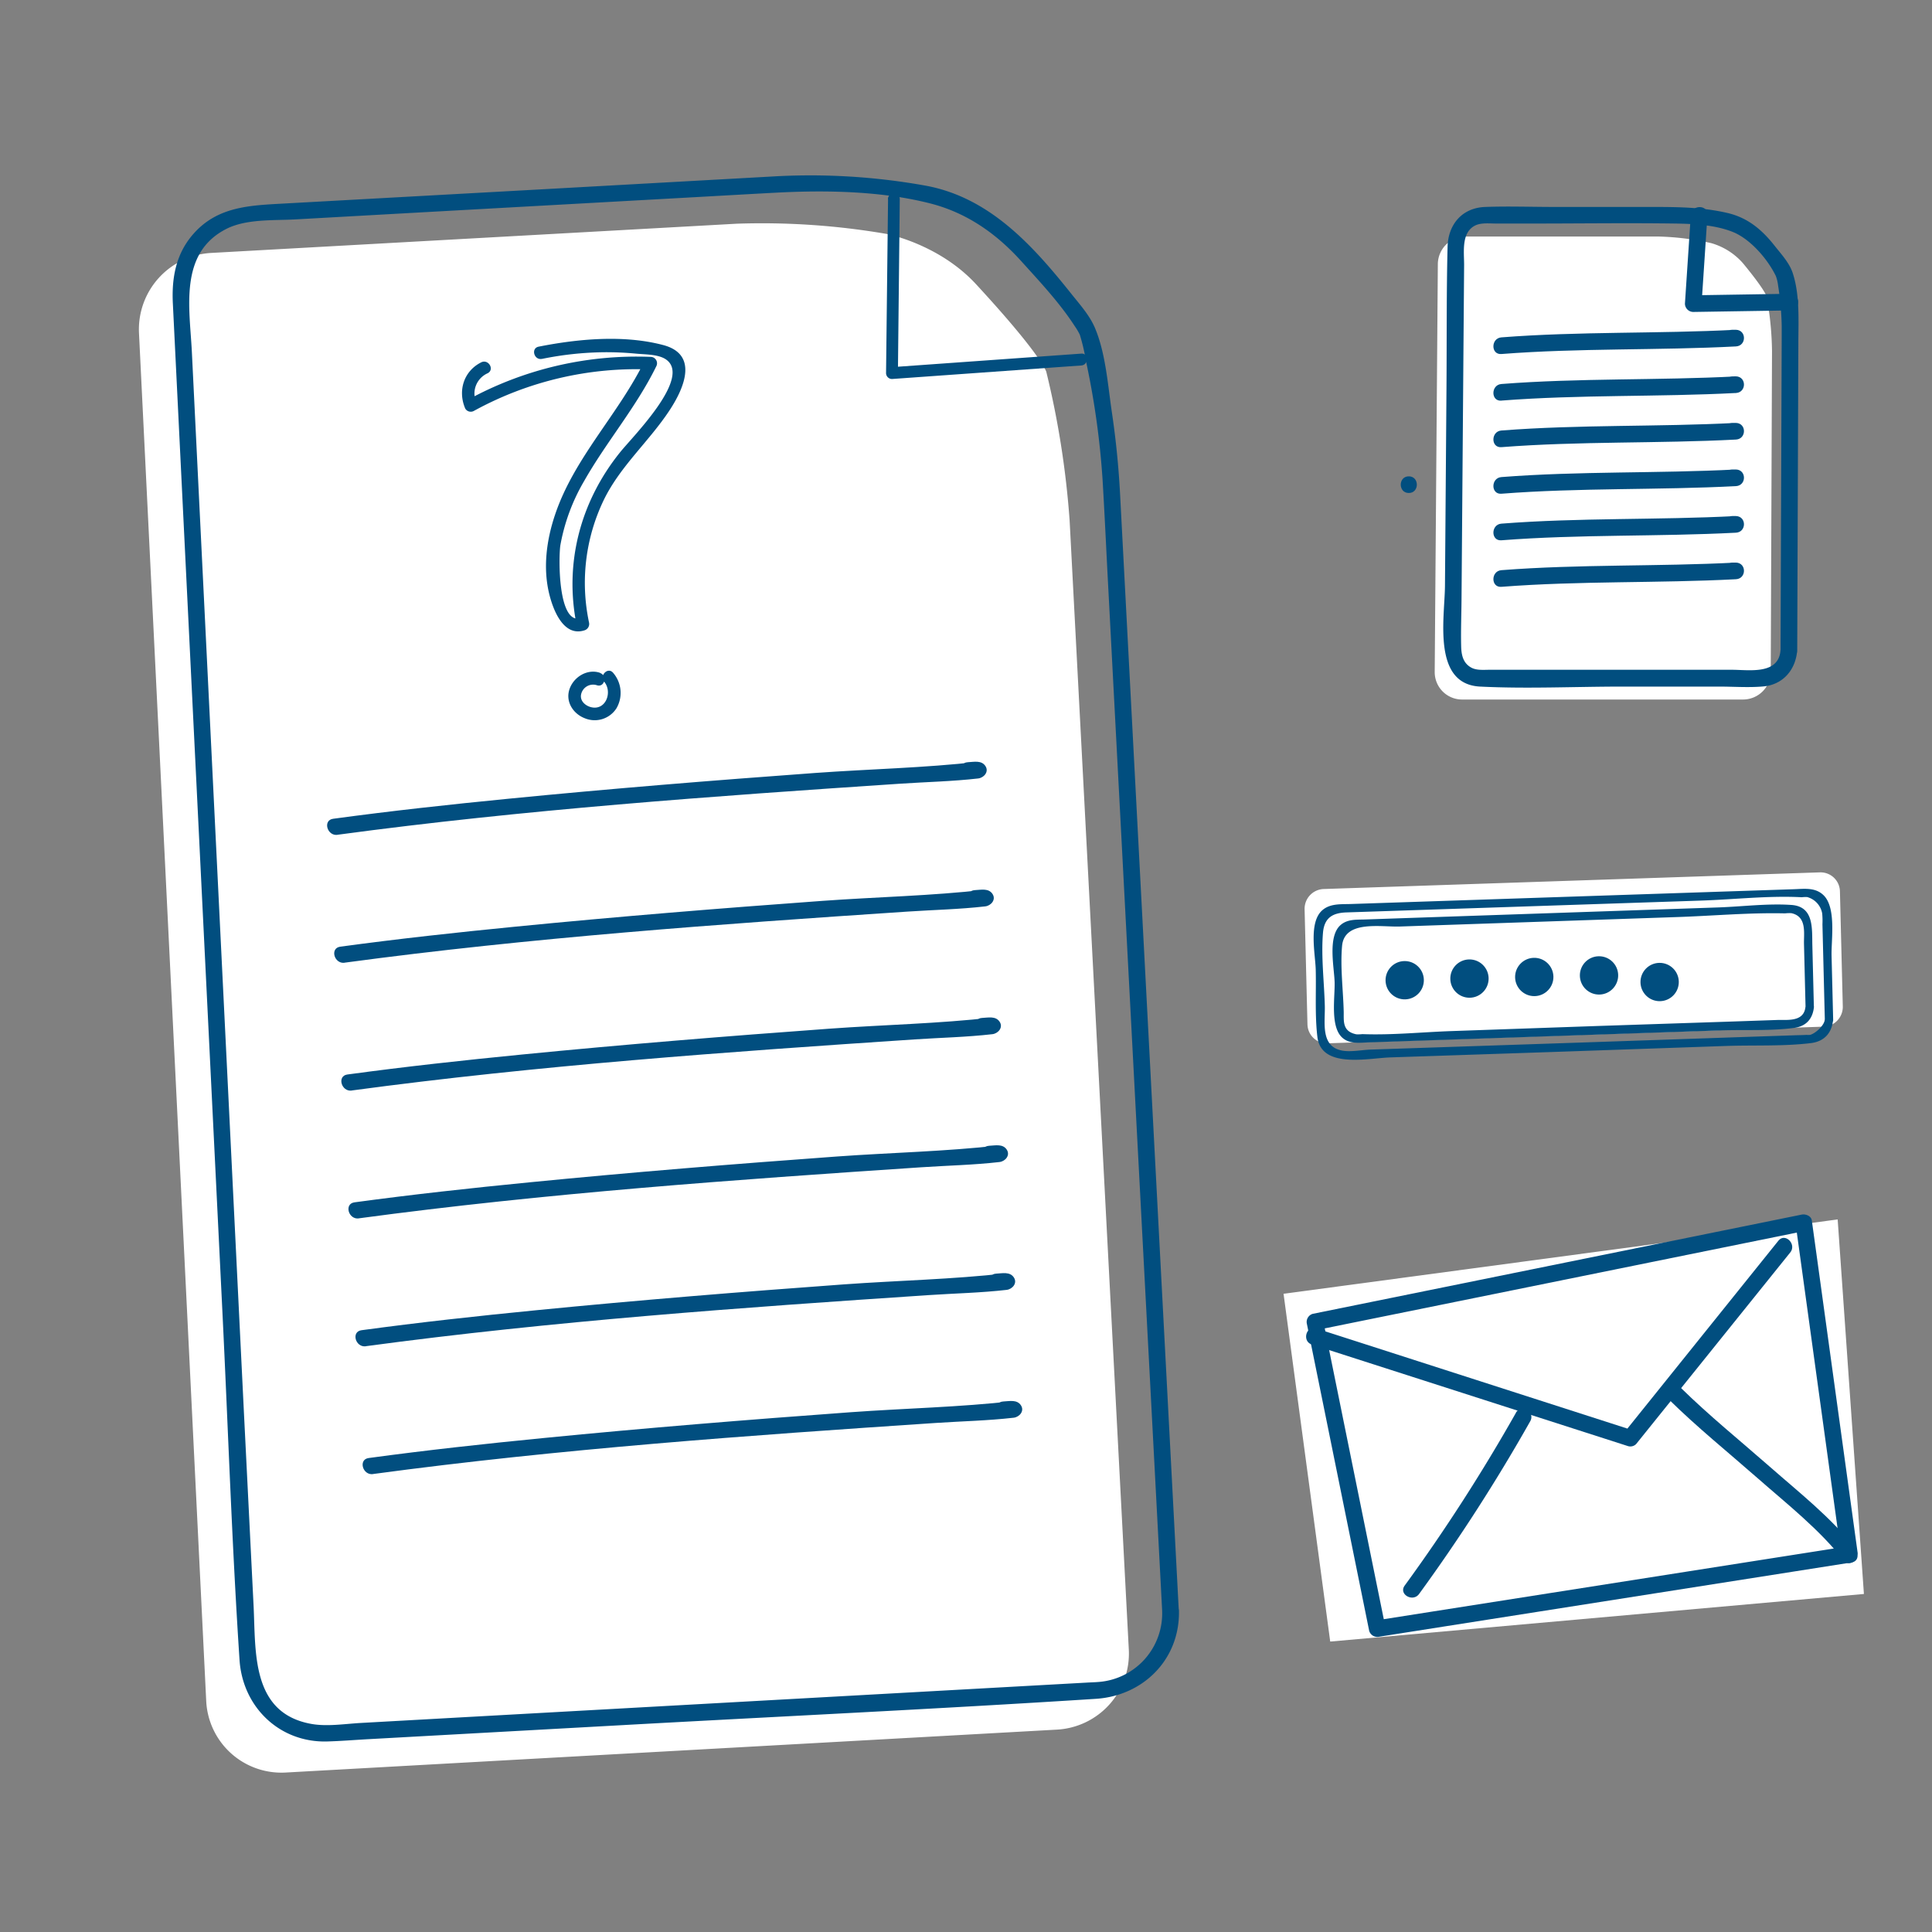 <?xml version="1.0" encoding="UTF-8"?>
<svg xmlns="http://www.w3.org/2000/svg" xmlns:xlink="http://www.w3.org/1999/xlink" viewBox="0 0 580 580">
  <rect x="0" y="0" width="580" height="580" fill="#808080" stroke="none"/>
  <defs>
    <style>.cls-1{fill:none;}.cls-2{isolation:isolate;}.cls-3{clip-path:url(#clip-path);}.cls-4{clip-path:url(#clip-path-2);}.cls-5{fill:#fdea8b;}.cls-6{opacity:0.82;mix-blend-mode:multiply;fill:url(#linear-gradient);}.cls-7{fill:#fff;}.cls-8{fill:#014e7f;}</style>
    <clipPath id="clip-path">
      <rect class="cls-1" y="1755.55" width="580" height="580"/>
    </clipPath>
    <clipPath id="clip-path-2">
      <rect class="cls-1" x="-0.13" width="580" height="580"/>
    </clipPath>
    <linearGradient id="linear-gradient" x1="29.5" y1="207.51" x2="664.71" y2="207.51" gradientTransform="translate(5.47 12.09)" gradientUnits="userSpaceOnUse">
      <stop offset="0" stop-color="#fff"/>
      <stop offset="0.19" stop-color="#fffefc"/>
      <stop offset="0.32" stop-color="#fffcf4"/>
      <stop offset="0.42" stop-color="#fff9e5"/>
      <stop offset="0.51" stop-color="#fff4d0"/>
      <stop offset="0.59" stop-color="#ffedb5"/>
      <stop offset="0.67" stop-color="#ffe594"/>
      <stop offset="0.75" stop-color="#ffdc6d"/>
      <stop offset="0.82" stop-color="#ffd141"/>
      <stop offset="0.84" stop-color="#ffcd31"/>
      <stop offset="1" stop-color="#ffd459"/>
    </linearGradient>
  </defs>
  <title>iiLAB -U1-concepts-04-DEVICE SEIZED</title>
  <g class="cls-2">
    <g id="Layer_2" data-name="Layer 2">
      <g class="cls-4">
        <polygon class="cls-7" points="559.56 478.52 399.34 492.81 385.33 388.4 551.68 366.08 559.56 478.52"/>
        <path class="cls-8" d="M554.52,464.25L430.33,483.75l-17.55,2.76,3.08,1.75-16.38-80.69-2.31-11.4-1.75,3.08L524,373.16l18.18-3.69-3.08-1.75,12,87.06,1.73,12.53c0.44,3.17,5.26,1.82,4.82-1.33l-12-87.06-1.73-12.53c-0.19-1.4-1.9-2-3.08-1.75L412.28,390.73l-18.18,3.69a2.55,2.55,0,0,0-1.75,3.08l16.38,80.69,2.31,11.4a2.56,2.56,0,0,0,3.08,1.75L538.3,471.82l17.55-2.76C559,468.57,557.68,463.75,554.52,464.25Z"/>
        <path class="cls-8" d="M533.91,372.44L487.65,430l2.43-.64-83.15-26.76-11.76-3.78c-3.07-1-4.38,3.84-1.33,4.82L477,430.36l11.76,3.78a2.44,2.44,0,0,0,2.43-.64L537.44,376c2-2.48-1.52-6-3.54-3.54h0Z"/>
        <path class="cls-8" d="M455.07,424.18A535.25,535.25,0,0,1,421.7,476c-1.9,2.6,2.44,5.1,4.32,2.52a535.25,535.25,0,0,0,33.37-51.86c1.58-2.81-2.73-5.33-4.32-2.52h0Z"/>
        <path class="cls-8" d="M501,420.12c8.47,8.34,17.8,15.87,26.73,23.71,8.77,7.7,18.51,15.34,25.72,24.59,2,2.54,5.49-1,3.54-3.54-7.21-9.26-16.95-16.89-25.72-24.59-8.93-7.84-18.25-15.37-26.73-23.71-2.29-2.26-5.83,1.27-3.54,3.54h0Z"/>
        <path class="cls-8" d="M422.93,148c3.22,0,3.22-5,0-5s-3.22,5,0,5h0Z"/>
        <path class="cls-7" d="M531.59,201.73A8.32,8.32,0,0,1,523.3,210H438.91a8.21,8.21,0,0,1-8.2-8.26l0.94-122.48A8.36,8.36,0,0,1,440,71h57.5a80.34,80.34,0,0,1,16.27,2,20,20,0,0,1,9.46,6c6.75,8.18,7.12,10,7.12,10a97,97,0,0,1,1.62,16.35Z"/>
        <path class="cls-8" d="M450.73,106.28c23.46-1.82,47-1.06,70.41-2.28,3.2-.17,3.23-4.9,0-5L520,99c-3.22,0-3.22,5,0,5l1.14,0V99c-23.45,1.22-47,.46-70.41,2.28-3.19.25-3.21,5.25,0,5h0Z"/>
        <path class="cls-8" d="M450.73,120.26c23.46-1.82,47-1.06,70.41-2.28,3.2-.17,3.23-4.9,0-5L520,113c-3.22,0-3.22,5,0,5l1.14,0v-5c-23.45,1.22-47,.46-70.41,2.28-3.19.25-3.21,5.25,0,5h0Z"/>
        <path class="cls-8" d="M450.73,134.24c23.46-1.82,47-1.06,70.41-2.28,3.2-.17,3.23-4.9,0-5l-1.14,0c-3.22,0-3.22,5,0,5l1.14,0v-5c-23.45,1.22-47,.46-70.41,2.28-3.19.25-3.21,5.25,0,5h0Z"/>
        <path class="cls-8" d="M450.73,148.22c23.46-1.82,47-1.06,70.41-2.28,3.2-.17,3.23-4.9,0-5l-1.14,0c-3.22,0-3.22,5,0,5l1.14,0v-5c-23.45,1.22-47,.46-70.41,2.28-3.19.25-3.21,5.25,0,5h0Z"/>
        <path class="cls-8" d="M450.73,162.2c23.46-1.82,47-1.06,70.41-2.28,3.2-.17,3.23-4.9,0-5l-1.14,0c-3.22,0-3.22,5,0,5l1.14,0v-5c-23.45,1.22-47,.46-70.41,2.28-3.19.25-3.21,5.25,0,5h0Z"/>
        <path class="cls-8" d="M450.73,176.17c23.46-1.82,47-1.06,70.41-2.28,3.2-.17,3.23-4.9,0-5l-1.14,0c-3.22,0-3.22,5,0,5l1.14,0v-5c-23.45,1.22-47,.46-70.41,2.28-3.19.25-3.21,5.25,0,5h0Z"/>
        <path class="cls-8" d="M534.51,195.31c-0.62,7.34-9.5,5.76-14.63,5.76H447.19c-1.71,0-3.8.22-5.37-.58-2.66-1.37-3.11-3.95-3.17-6.55-0.11-4.6.07-9.22,0.11-13.81l0.41-53,0.37-47.62c0-3.89-.9-9.74,3.34-11.82,1.81-.89,4.32-0.58,6.26-0.58h10.74c14.34,0,28.69-.2,43,0,5.62,0.08,12,.41,17.26,2.5s10.47,8.07,13,13.29a12.69,12.69,0,0,1,.66,2.84,87.92,87.92,0,0,1,1.08,12.06c0,1.18,0,2.36,0,3.54l-0.34,91.31v2.7c0,3.22,5,3.22,5,0l0.34-92.05c0-7,.49-14.72-1.69-21.32-1-3.09-3.55-5.8-5.51-8.29-3.74-4.74-8-8.32-14-9.73-7.62-1.8-15.38-1.83-23.15-1.83H466.79c-7,0-14-.26-20.94,0s-11.12,5.27-11.28,12c-0.35,14.23-.22,28.48-0.33,42.72l-0.45,59c-0.07,9.62-3.9,29.55,10.56,30.27,14.15,0.7,28.51,0,42.68,0h29.07c4.38,0,8.92.35,13.3-.05,5.9-.54,9.64-5,10.12-10.7C539.78,192.11,534.78,192.13,534.51,195.31Z"/>
        <path class="cls-8" d="M507.59,64.58l-1.76,26.57a2.52,2.52,0,0,0,2.5,2.5l29.07-.46c3.21-.05,3.22-5.05,0-5l-29.07.46,2.5,2.5,1.76-26.57c0.21-3.21-4.79-3.2-5,0h0Z"/>
        <path class="cls-7" d="M338.88,495.3a22.86,22.86,0,0,1-21.48,23.94L85.7,532.13A22.6,22.6,0,0,1,61.91,510.7L41.72,99.89A23,23,0,0,1,63.28,75.94l157.86-8.78a220.94,220.94,0,0,1,45,3.06s15.74,3,26.91,15.14c19.79,21.44,21.06,26.27,21.06,26.27a267.71,267.71,0,0,1,7,44.65Z"/>
        <path class="cls-8" d="M101.34,250.6c56-7.55,112.55-11.57,168.92-15.33,7.78-.52,15.64-0.68,23.39-1.57,1.7-.19,3.35-2,2.16-3.76s-3.45-1.2-5.26-1.12c-3.21.14-3.22,5.14,0,5,1,0,2.06-.11,3.1-0.12l-2.16-1.24h0l2.16-3.76c-16.13,1.84-32.64,2.17-48.83,3.34-30.81,2.24-61.6,4.73-92.35,7.76-17.52,1.72-35,3.63-52.46,6-3.17.43-1.82,5.25,1.33,4.82h0Z"/>
        <path class="cls-8" d="M103.47,289c56-7.55,112.55-11.57,168.92-15.33,7.78-.52,15.64-0.68,23.39-1.57,1.7-.19,3.35-2,2.16-3.76s-3.45-1.2-5.26-1.12c-3.21.14-3.22,5.14,0,5,1,0,2.06-.11,3.1-0.12l-2.16-1.24h0l2.16-3.76c-16.13,1.84-32.64,2.17-48.83,3.34-30.81,2.24-61.6,4.73-92.35,7.76-17.52,1.72-35,3.63-52.46,6-3.17.43-1.82,5.25,1.33,4.82h0Z"/>
        <path class="cls-8" d="M105.61,327.37c56-7.55,112.55-11.57,168.92-15.33,7.78-.52,15.64-0.68,23.39-1.57,1.7-.19,3.35-2,2.16-3.76s-3.45-1.2-5.26-1.12c-3.21.14-3.22,5.14,0,5,1,0,2.06-.11,3.1-0.12l-2.16-1.24h0l2.16-3.76c-16.13,1.84-32.64,2.17-48.83,3.34-30.81,2.24-61.6,4.73-92.35,7.76-17.52,1.72-35,3.63-52.46,6-3.17.43-1.82,5.25,1.33,4.82h0Z"/>
        <path class="cls-8" d="M107.74,365.75c56-7.55,112.55-11.57,168.92-15.33,7.78-.52,15.64-0.68,23.39-1.57,1.7-.19,3.35-2,2.16-3.76s-3.45-1.2-5.26-1.12c-3.21.14-3.22,5.14,0,5,1,0,2.06-.11,3.1-0.12l-2.16-1.24h0l2.16-3.76c-16.13,1.84-32.64,2.17-48.83,3.34-30.81,2.24-61.6,4.73-92.35,7.76-17.52,1.72-35,3.63-52.46,6-3.17.43-1.82,5.25,1.33,4.82h0Z"/>
        <path class="cls-8" d="M109.88,404.13c56-7.55,112.55-11.57,168.92-15.33,7.78-.52,15.64-0.68,23.39-1.57,1.7-.19,3.35-2,2.16-3.76s-3.45-1.2-5.26-1.12c-3.21.14-3.22,5.14,0,5,1,0,2.06-.11,3.1-0.12L300,386h0l2.16-3.76c-16.13,1.84-32.64,2.17-48.83,3.34-30.81,2.24-61.6,4.73-92.35,7.76-17.52,1.72-35,3.63-52.46,6-3.17.43-1.82,5.25,1.33,4.82h0Z"/>
        <path class="cls-8" d="M112,442.51c56-7.55,112.55-11.57,168.92-15.33,7.78-.52,15.64-0.68,23.39-1.57,1.7-.19,3.35-2,2.16-3.76s-3.45-1.2-5.26-1.12c-3.21.14-3.22,5.14,0,5,1,0,2.06-.11,3.1-0.12l-2.16-1.24h0l2.16-3.76c-16.13,1.84-32.64,2.17-48.83,3.34-30.81,2.24-61.6,4.73-92.35,7.76-17.52,1.72-35,3.63-52.46,6-3.17.43-1.82,5.25,1.33,4.82h0Z"/>
        <path class="cls-8" d="M348.88,483.49a20.65,20.65,0,0,1-19,21.44c-1.2.1-2.41,0.13-3.62,0.2l-22.18,1.23-81.55,4.53-86,4.78-28.16,1.57c-4.74.26-10.13,1.14-14.86,0.3-18.15-3.22-16.7-21.61-17.38-35.4L73.23,424.1,64.6,248.37l-7-142.7c-0.64-13.09-4-29.74,10.45-37,6-3,14.18-2.44,20.76-2.81l35.77-2,86.25-4.79c7.34-.41,14.68-0.83,22-1.22,15.17-.81,32.08-0.52,46.85,3.33C290.33,64,299,70.07,306.35,78.14,312,84.4,318,90.75,322.61,97.85a19.65,19.65,0,0,1,1.65,2.82c-0.32-.73-0.15-0.36-0.09-0.18a56.94,56.94,0,0,1,1.82,7.8,245.11,245.11,0,0,1,5,35.57c0.61,10.1,1.07,20.22,1.6,30.32l8.61,163.66L348.49,476l0.39,7.45c0.17,3.2,5.17,3.22,5,0l-5.63-107-9.39-178.64-2.6-49.39q-0.65-12.43-2.48-24.74c-1.21-8.14-1.86-17.8-5.15-25.42-1.56-3.61-4.45-6.85-6.87-9.88-11.63-14.59-24.52-29-43.69-32.61A195.29,195.29,0,0,0,231.6,53l-69.93,3.89L83.12,61.22c-9.47.53-18.43,1.31-25.22,9.18-5.19,6-6.4,13.28-6,20.87l5.8,118.08,9.07,184.5c1.71,34.81,2.84,69.71,5.14,104.49,0.93,14.11,12,24.87,26.34,24.46,4.13-.12,8.27-0.46,12.4-0.69L185,518c48-2.67,96-4.92,144-8,14.27-.92,25.25-11.9,24.93-26.49C353.81,480.28,348.81,480.27,348.88,483.49Z"/>
        <path class="cls-8" d="M266.6,59.81L266,112a1.79,1.79,0,0,0,1.78,1.78l56.82-4.06c2.27-.16,2.29-3.73,0-3.56l-56.82,4.06,1.78,1.78,0.56-52.18c0-2.29-3.54-2.29-3.56,0h0Z"/>
        <path class="cls-7" d="M553.22,302.15a5.94,5.94,0,0,1-5.71,6.06l-149,5a5.82,5.82,0,0,1-6-5.67l-0.86-34.59a5.94,5.94,0,0,1,5.71-6.06l149-5a5.82,5.82,0,0,1,6,5.67Z"/>
        <path class="cls-8" d="M547.79,306.18c-0.15,1.69-2.82,4.1-4.4,4.5a6,6,0,0,1-1.06,0c-1.36.08-2.73,0.09-4.09,0.14l-14.68.49L477,312.9l-48.1,1.61-17.39.58c-2.64.09-6.06,0.8-8.67,0.29-6.49-1.27-5-8.45-5.12-13.35-0.18-7.2-1.15-14.86-.55-22,0.4-4.78,3.22-6,7.14-6.12l12.91-.43,93.48-3.12c9.94-.33,20.28-1.53,30.23-1a8.39,8.39,0,0,1,1.63-.05,6.23,6.23,0,0,1,4.47,4.88,22.93,22.93,0,0,1,.08,3.31l0.58,23.24,0.14,5.5a1.25,1.25,0,0,0,2.5,0l-0.48-19.34c-0.12-4.77,1.47-14.46-2.45-18.19-2.49-2.37-5.74-1.86-8.86-1.76l-15.67.52-101.5,3.39-15.85.53c-2.92.1-6.17-.2-8.53,1.85-4.19,3.63-2.15,13-2,17.78,0.17,6.66-.29,13.67.5,20.28,1.15,9.64,15.25,6.36,21.89,6.14l48.23-1.61L518.3,314c8.33-.28,17,0.15,25.32-0.85,4-.48,6.32-3,6.68-7C550.44,304.58,547.94,304.59,547.79,306.18Z"/>
        <path class="cls-8" d="M542,302.34c-0.5,4.53-5.51,3.77-8.32,3.86l-13.09.45L479.84,308,436,309.53c-8.93.3-18.1,1.26-27,.92a12,12,0,0,1-1.81.06c-4.33-.88-3.73-4.05-3.8-6.88-0.16-6.4-1.06-13.28-.49-19.65,0.7-7.84,11.72-5.64,17.3-5.83l83.48-2.85c10.67-.36,21.54-1.36,32.22-1.1a10.78,10.78,0,0,1,1.87-.06c4.72,1,3.72,6,3.8,9.23l0.47,19a1.25,1.25,0,0,0,2.5,0l-0.46-18.53c-0.13-5.07.55-11.7-6.31-12.17-7.22-.49-14.84.51-22.06,0.75l-92.16,3.14-13.71.47c-2.55.09-5.24-.15-7.33,1.62-4,3.37-2,12.63-1.85,17.12s-1.41,13.38,2.29,16.73c2.22,2,5.2,1.52,7.92,1.43l13.54-.46,45.48-1.55,46.68-1.59c7.22-.25,14.88.21,22.06-0.75,3.56-.48,5.53-2.67,5.92-6.19C544.72,300.74,542.22,300.75,542,302.34Z"/>
        <circle class="cls-8" cx="421.72" cy="294.24" r="5.75" transform="translate(-7.18 10.57) rotate(-1.42)"/>
        <circle class="cls-8" cx="441.16" cy="293.75" r="5.75" transform="translate(-7.16 11.05) rotate(-1.42)"/>
        <circle class="cls-8" cx="460.61" cy="293.27" r="5.75" transform="translate(-7.14 11.53) rotate(-1.42)"/>
        <circle class="cls-8" cx="480.06" cy="292.79" r="5.75" transform="translate(-7.13 12.02) rotate(-1.42)"/>
        <circle class="cls-8" cx="499.5" cy="292.3" r="5.75" transform="matrix(1, -0.02, 0.02, 1, -7.11, 12.5)"/>
        <path class="cls-8" d="M180.18,202c-3.8-1.34-8,1.21-9.23,4.94s1.12,7.35,4.62,8.69a7.76,7.76,0,0,0,9.5-3,9.2,9.2,0,0,0-1-10.64c-1.56-1.88-4.24.82-2.68,2.68,2.56,3.08.48,8.72-3.94,7.63-1.72-.42-3.4-1.89-3-3.83a3.68,3.68,0,0,1,4.7-2.77c2.31,0.81,3.3-2.85,1-3.66h0Z"/>
        <path class="cls-8" d="M162.73,107.74a98.1,98.1,0,0,1,18.63-2,94.8,94.8,0,0,1,9.63.43c2.57,0.25,6.44.17,8.73,1.6,8.41,5.25-9.81,23.3-13.56,28-11.94,14.82-16.86,33.39-13,52.13l1.33-2.34c-7.11,2.34-6.81-18.51-6.26-21.9a58.57,58.57,0,0,1,7.12-19.23C182.06,132.6,191,122.25,197,110a1.92,1.92,0,0,0-1.64-2.86,105.36,105.36,0,0,0-55,12.94l2.6,0.68a6.67,6.67,0,0,1,3.42-8.7c2.18-1.1.26-4.37-1.92-3.28-5.29,2.66-7.08,8.59-4.78,13.89a1.92,1.92,0,0,0,2.6.68,101.45,101.45,0,0,1,53-12.43l-1.64-2.86c-7.83,16.16-21.23,29.26-27,46.44-2.56,7.58-3.68,15.93-1.76,23.8,1.16,4.77,4.27,13,10.62,10.92a2,2,0,0,0,1.33-2.34,57.31,57.31,0,0,1,4.43-36.79c5-10.28,13.79-17.73,19.95-27.23,4.36-6.73,8.36-16.5-2.1-19.27-11.86-3.14-25.55-1.87-37.41.48-2.39.48-1.38,4.14,1,3.66h0Z"/>
      </g>
    </g>
  </g>
</svg>
